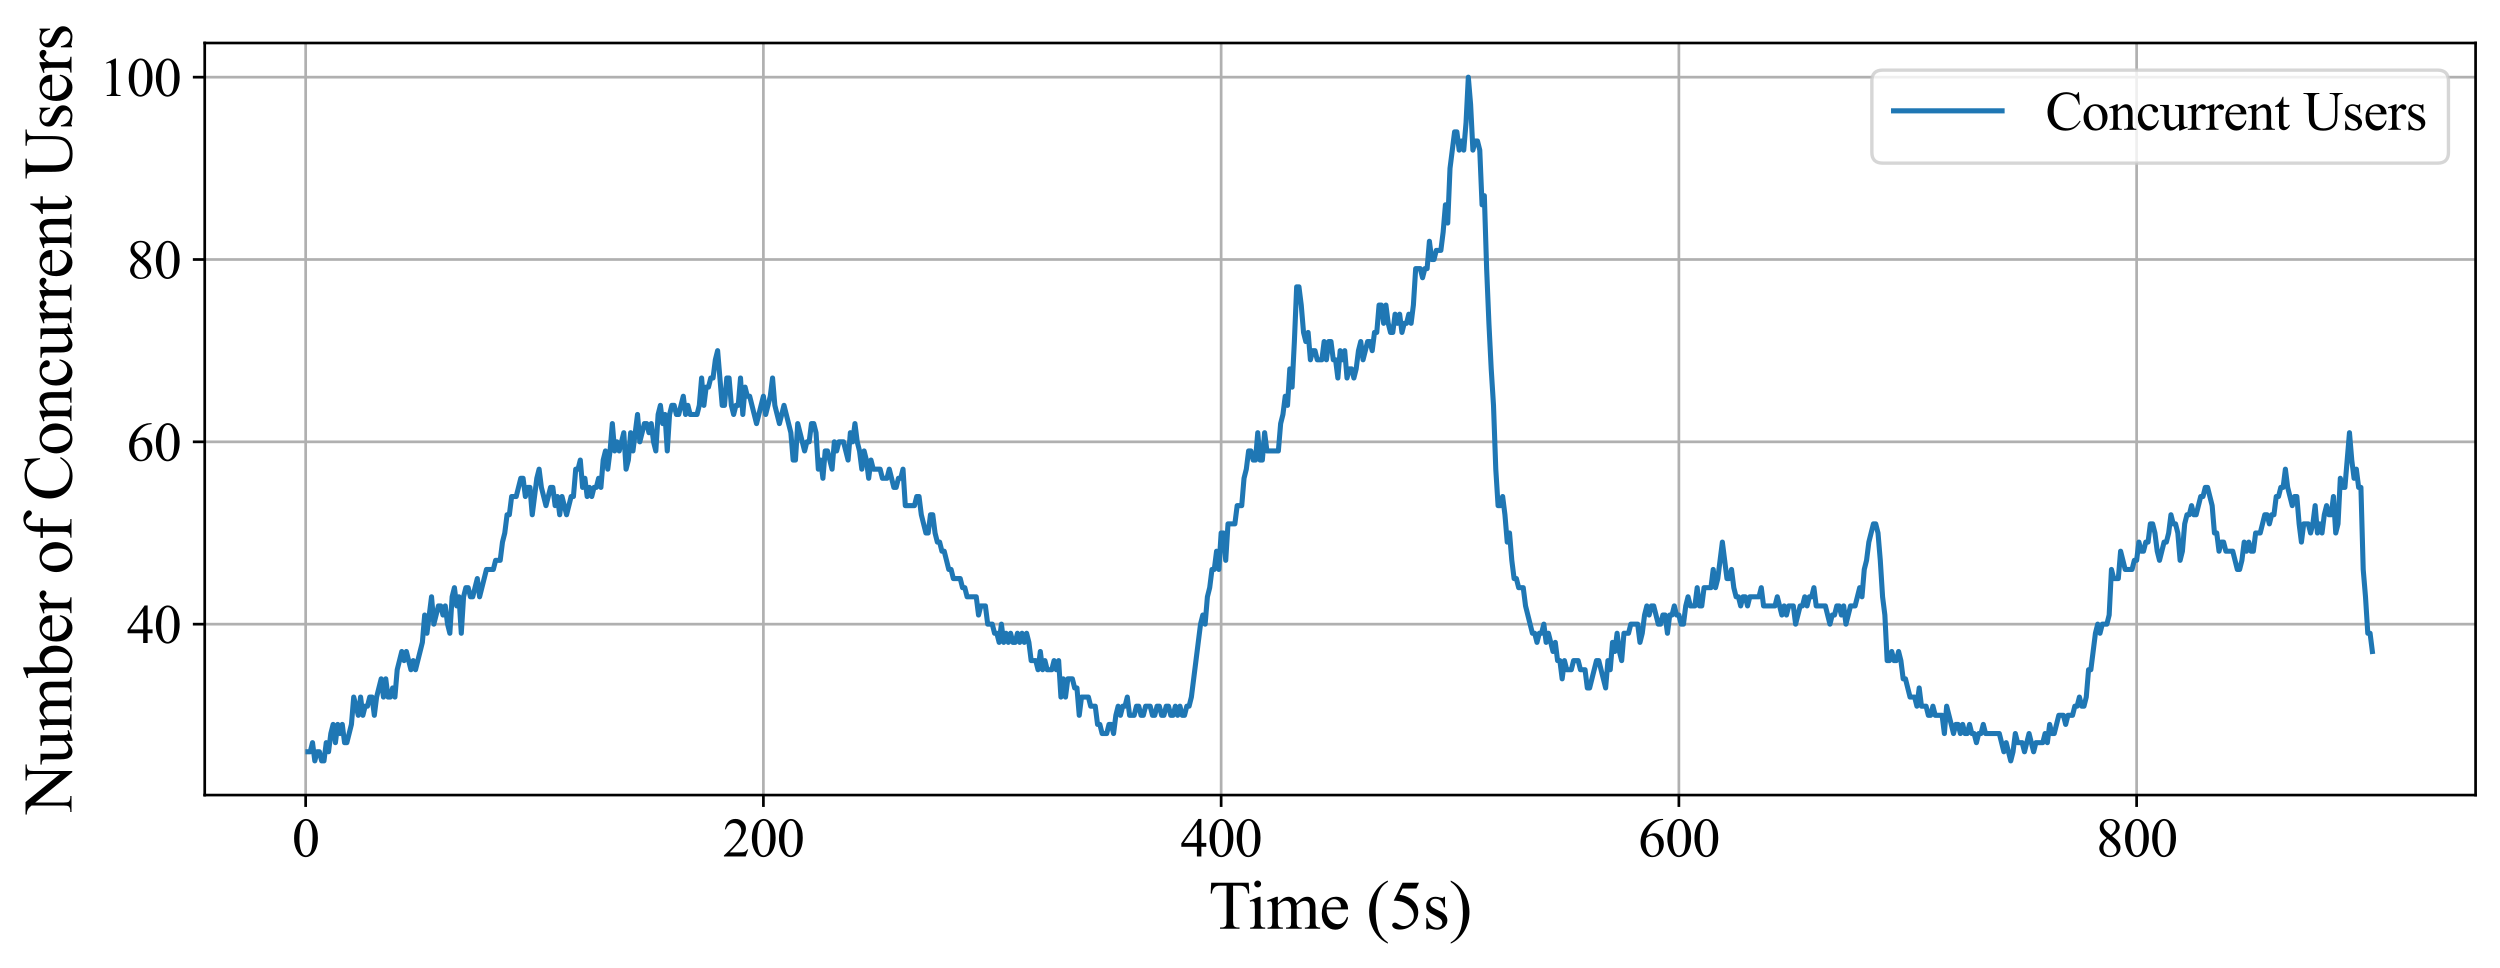 <?xml version="1.0" encoding="utf-8" standalone="no"?>
<!DOCTYPE svg PUBLIC "-//W3C//DTD SVG 1.1//EN"
  "http://www.w3.org/Graphics/SVG/1.1/DTD/svg11.dtd">
<svg xmlns:xlink="http://www.w3.org/1999/xlink" width="737.166pt" height="285.337pt" viewBox="0 0 737.166 285.337" xmlns="http://www.w3.org/2000/svg" version="1.1">
 <defs>
  <style type="text/css">*{stroke-linejoin: round; stroke-linecap: butt}</style>
 </defs>
 <g id="figure_1">
  <g id="patch_1">
   <path d="M 0 285.337 
L 737.166 285.337 
L 737.166 0 
L 0 0 
z
" style="fill: #ffffff"/>
  </g>
  <g id="axes_1">
   <g id="patch_2">
    <path d="M 60.366 234.439 
L 729.966 234.439 
L 729.966 12.679 
L 60.366 12.679 
z
" style="fill: #ffffff"/>
   </g>
   <g id="matplotlib.axis_1">
    <g id="xtick_1">
     <g id="line2d_1">
      <path d="M 90.127 234.439 
L 90.127 12.679 
" clip-path="url(#p08a57dc9f0)" style="fill: none; stroke: #b0b0b0; stroke-width: 0.8; stroke-linecap: square"/>
     </g>
     <g id="line2d_2">
      <defs>
       <path id="m83b0c12e86" d="M 0 0 
L 0 3.5 
" style="stroke: #000000; stroke-width: 0.8"/>
      </defs>
      <g>
       <use xlink:href="#m83b0c12e86" x="90.127" y="234.439" style="stroke: #000000; stroke-width: 0.8"/>
      </g>
     </g>
     <g id="text_1">
      <!-- 0 -->
      <g transform="translate(86.127 252.549)scale(0.16 -0.16)">
       <defs>
        <path id="TimesNewRomanPSMT-30" d="M 231 2094 
Q 231 2819 450 3342 
Q 669 3866 1031 4122 
Q 1313 4325 1613 4325 
Q 2100 4325 2488 3828 
Q 2972 3213 2972 2159 
Q 2972 1422 2759 906 
Q 2547 391 2217 158 
Q 1888 -75 1581 -75 
Q 975 -75 572 641 
Q 231 1244 231 2094 
z
M 844 2016 
Q 844 1141 1059 588 
Q 1238 122 1591 122 
Q 1759 122 1940 273 
Q 2122 425 2216 781 
Q 2359 1319 2359 2297 
Q 2359 3022 2209 3506 
Q 2097 3866 1919 4016 
Q 1791 4119 1609 4119 
Q 1397 4119 1231 3928 
Q 1006 3669 925 3112 
Q 844 2556 844 2016 
z
" transform="scale(0.016)"/>
       </defs>
       <use xlink:href="#TimesNewRomanPSMT-30"/>
      </g>
     </g>
    </g>
    <g id="xtick_2">
     <g id="line2d_3">
      <path d="M 225.1 234.439 
L 225.1 12.679 
" clip-path="url(#p08a57dc9f0)" style="fill: none; stroke: #b0b0b0; stroke-width: 0.8; stroke-linecap: square"/>
     </g>
     <g id="line2d_4">
      <g>
       <use xlink:href="#m83b0c12e86" x="225.1" y="234.439" style="stroke: #000000; stroke-width: 0.8"/>
      </g>
     </g>
     <g id="text_2">
      <!-- 200 -->
      <g transform="translate(213.1 252.549)scale(0.16 -0.16)">
       <defs>
        <path id="TimesNewRomanPSMT-32" d="M 2934 816 
L 2638 0 
L 138 0 
L 138 116 
Q 1241 1122 1691 1759 
Q 2141 2397 2141 2925 
Q 2141 3328 1894 3587 
Q 1647 3847 1303 3847 
Q 991 3847 742 3664 
Q 494 3481 375 3128 
L 259 3128 
Q 338 3706 661 4015 
Q 984 4325 1469 4325 
Q 1984 4325 2329 3994 
Q 2675 3663 2675 3213 
Q 2675 2891 2525 2569 
Q 2294 2063 1775 1497 
Q 997 647 803 472 
L 1909 472 
Q 2247 472 2383 497 
Q 2519 522 2628 598 
Q 2738 675 2819 816 
L 2934 816 
z
" transform="scale(0.016)"/>
       </defs>
       <use xlink:href="#TimesNewRomanPSMT-32"/>
       <use xlink:href="#TimesNewRomanPSMT-30" x="50"/>
       <use xlink:href="#TimesNewRomanPSMT-30" x="100"/>
      </g>
     </g>
    </g>
    <g id="xtick_3">
     <g id="line2d_5">
      <path d="M 360.073 234.439 
L 360.073 12.679 
" clip-path="url(#p08a57dc9f0)" style="fill: none; stroke: #b0b0b0; stroke-width: 0.8; stroke-linecap: square"/>
     </g>
     <g id="line2d_6">
      <g>
       <use xlink:href="#m83b0c12e86" x="360.073" y="234.439" style="stroke: #000000; stroke-width: 0.8"/>
      </g>
     </g>
     <g id="text_3">
      <!-- 400 -->
      <g transform="translate(348.073 252.549)scale(0.16 -0.16)">
       <defs>
        <path id="TimesNewRomanPSMT-34" d="M 2978 1563 
L 2978 1119 
L 2409 1119 
L 2409 0 
L 1894 0 
L 1894 1119 
L 100 1119 
L 100 1519 
L 2066 4325 
L 2409 4325 
L 2409 1563 
L 2978 1563 
z
M 1894 1563 
L 1894 3666 
L 406 1563 
L 1894 1563 
z
" transform="scale(0.016)"/>
       </defs>
       <use xlink:href="#TimesNewRomanPSMT-34"/>
       <use xlink:href="#TimesNewRomanPSMT-30" x="50"/>
       <use xlink:href="#TimesNewRomanPSMT-30" x="100"/>
      </g>
     </g>
    </g>
    <g id="xtick_4">
     <g id="line2d_7">
      <path d="M 495.045 234.439 
L 495.045 12.679 
" clip-path="url(#p08a57dc9f0)" style="fill: none; stroke: #b0b0b0; stroke-width: 0.8; stroke-linecap: square"/>
     </g>
     <g id="line2d_8">
      <g>
       <use xlink:href="#m83b0c12e86" x="495.045" y="234.439" style="stroke: #000000; stroke-width: 0.8"/>
      </g>
     </g>
     <g id="text_4">
      <!-- 600 -->
      <g transform="translate(483.045 252.549)scale(0.16 -0.16)">
       <defs>
        <path id="TimesNewRomanPSMT-36" d="M 2869 4325 
L 2869 4209 
Q 2456 4169 2195 4045 
Q 1934 3922 1679 3669 
Q 1425 3416 1258 3105 
Q 1091 2794 978 2366 
Q 1428 2675 1881 2675 
Q 2316 2675 2634 2325 
Q 2953 1975 2953 1425 
Q 2953 894 2631 456 
Q 2244 -75 1606 -75 
Q 1172 -75 869 213 
Q 275 772 275 1663 
Q 275 2231 503 2743 
Q 731 3256 1154 3653 
Q 1578 4050 1965 4187 
Q 2353 4325 2688 4325 
L 2869 4325 
z
M 925 2138 
Q 869 1716 869 1456 
Q 869 1156 980 804 
Q 1091 453 1309 247 
Q 1469 100 1697 100 
Q 1969 100 2183 356 
Q 2397 613 2397 1088 
Q 2397 1622 2184 2012 
Q 1972 2403 1581 2403 
Q 1463 2403 1327 2353 
Q 1191 2303 925 2138 
z
" transform="scale(0.016)"/>
       </defs>
       <use xlink:href="#TimesNewRomanPSMT-36"/>
       <use xlink:href="#TimesNewRomanPSMT-30" x="50"/>
       <use xlink:href="#TimesNewRomanPSMT-30" x="100"/>
      </g>
     </g>
    </g>
    <g id="xtick_5">
     <g id="line2d_9">
      <path d="M 630.018 234.439 
L 630.018 12.679 
" clip-path="url(#p08a57dc9f0)" style="fill: none; stroke: #b0b0b0; stroke-width: 0.8; stroke-linecap: square"/>
     </g>
     <g id="line2d_10">
      <g>
       <use xlink:href="#m83b0c12e86" x="630.018" y="234.439" style="stroke: #000000; stroke-width: 0.8"/>
      </g>
     </g>
     <g id="text_5">
      <!-- 800 -->
      <g transform="translate(618.018 252.549)scale(0.16 -0.16)">
       <defs>
        <path id="TimesNewRomanPSMT-38" d="M 1228 2134 
Q 725 2547 579 2797 
Q 434 3047 434 3316 
Q 434 3728 753 4026 
Q 1072 4325 1600 4325 
Q 2113 4325 2425 4047 
Q 2738 3769 2738 3413 
Q 2738 3175 2569 2928 
Q 2400 2681 1866 2347 
Q 2416 1922 2594 1678 
Q 2831 1359 2831 1006 
Q 2831 559 2490 242 
Q 2150 -75 1597 -75 
Q 994 -75 656 303 
Q 388 606 388 966 
Q 388 1247 577 1523 
Q 766 1800 1228 2134 
z
M 1719 2469 
Q 2094 2806 2194 3001 
Q 2294 3197 2294 3444 
Q 2294 3772 2109 3958 
Q 1925 4144 1606 4144 
Q 1288 4144 1088 3959 
Q 888 3775 888 3528 
Q 888 3366 970 3203 
Q 1053 3041 1206 2894 
L 1719 2469 
z
M 1375 2016 
Q 1116 1797 991 1539 
Q 866 1281 866 981 
Q 866 578 1086 336 
Q 1306 94 1647 94 
Q 1984 94 2187 284 
Q 2391 475 2391 747 
Q 2391 972 2272 1150 
Q 2050 1481 1375 2016 
z
" transform="scale(0.016)"/>
       </defs>
       <use xlink:href="#TimesNewRomanPSMT-38"/>
       <use xlink:href="#TimesNewRomanPSMT-30" x="50"/>
       <use xlink:href="#TimesNewRomanPSMT-30" x="100"/>
      </g>
     </g>
    </g>
    <g id="text_6">
     <!-- Time (5s) -->
     <g transform="translate(356.361 273.859)scale(0.2 -0.2)">
      <defs>
       <path id="TimesNewRomanPSMT-54" d="M 3703 4238 
L 3750 3244 
L 3631 3244 
Q 3597 3506 3538 3619 
Q 3441 3800 3280 3886 
Q 3119 3972 2856 3972 
L 2259 3972 
L 2259 734 
Q 2259 344 2344 247 
Q 2463 116 2709 116 
L 2856 116 
L 2856 0 
L 1059 0 
L 1059 116 
L 1209 116 
Q 1478 116 1591 278 
Q 1659 378 1659 734 
L 1659 3972 
L 1150 3972 
Q 853 3972 728 3928 
Q 566 3869 450 3700 
Q 334 3531 313 3244 
L 194 3244 
L 244 4238 
L 3703 4238 
z
" transform="scale(0.016)"/>
       <path id="TimesNewRomanPSMT-69" d="M 928 4444 
Q 1059 4444 1151 4351 
Q 1244 4259 1244 4128 
Q 1244 3997 1151 3903 
Q 1059 3809 928 3809 
Q 797 3809 703 3903 
Q 609 3997 609 4128 
Q 609 4259 701 4351 
Q 794 4444 928 4444 
z
M 1188 2947 
L 1188 647 
Q 1188 378 1227 289 
Q 1266 200 1342 156 
Q 1419 113 1622 113 
L 1622 0 
L 231 0 
L 231 113 
Q 441 113 512 153 
Q 584 194 626 287 
Q 669 381 669 647 
L 669 1750 
Q 669 2216 641 2353 
Q 619 2453 572 2492 
Q 525 2531 444 2531 
Q 356 2531 231 2484 
L 188 2597 
L 1050 2947 
L 1188 2947 
z
" transform="scale(0.016)"/>
       <path id="TimesNewRomanPSMT-6d" d="M 1050 2338 
Q 1363 2650 1419 2697 
Q 1559 2816 1721 2881 
Q 1884 2947 2044 2947 
Q 2313 2947 2506 2790 
Q 2700 2634 2766 2338 
Q 3088 2713 3309 2830 
Q 3531 2947 3766 2947 
Q 3994 2947 4170 2830 
Q 4347 2713 4450 2447 
Q 4519 2266 4519 1878 
L 4519 647 
Q 4519 378 4559 278 
Q 4591 209 4675 161 
Q 4759 113 4950 113 
L 4950 0 
L 3538 0 
L 3538 113 
L 3597 113 
Q 3781 113 3884 184 
Q 3956 234 3988 344 
Q 4000 397 4000 647 
L 4000 1878 
Q 4000 2228 3916 2372 
Q 3794 2572 3525 2572 
Q 3359 2572 3192 2489 
Q 3025 2406 2788 2181 
L 2781 2147 
L 2788 2013 
L 2788 647 
Q 2788 353 2820 281 
Q 2853 209 2943 161 
Q 3034 113 3253 113 
L 3253 0 
L 1806 0 
L 1806 113 
Q 2044 113 2133 169 
Q 2222 225 2256 338 
Q 2272 391 2272 647 
L 2272 1878 
Q 2272 2228 2169 2381 
Q 2031 2581 1784 2581 
Q 1616 2581 1450 2491 
Q 1191 2353 1050 2181 
L 1050 647 
Q 1050 366 1089 281 
Q 1128 197 1204 155 
Q 1281 113 1516 113 
L 1516 0 
L 100 0 
L 100 113 
Q 297 113 375 155 
Q 453 197 493 289 
Q 534 381 534 647 
L 534 1741 
Q 534 2213 506 2350 
Q 484 2453 437 2492 
Q 391 2531 309 2531 
Q 222 2531 100 2484 
L 53 2597 
L 916 2947 
L 1050 2947 
L 1050 2338 
z
" transform="scale(0.016)"/>
       <path id="TimesNewRomanPSMT-65" d="M 681 1784 
Q 678 1147 991 784 
Q 1303 422 1725 422 
Q 2006 422 2214 576 
Q 2422 731 2563 1106 
L 2659 1044 
Q 2594 616 2278 264 
Q 1963 -88 1488 -88 
Q 972 -88 605 314 
Q 238 716 238 1394 
Q 238 2128 614 2539 
Q 991 2950 1559 2950 
Q 2041 2950 2350 2633 
Q 2659 2316 2659 1784 
L 681 1784 
z
M 681 1966 
L 2006 1966 
Q 1991 2241 1941 2353 
Q 1863 2528 1708 2628 
Q 1553 2728 1384 2728 
Q 1125 2728 920 2526 
Q 716 2325 681 1966 
z
" transform="scale(0.016)"/>
       <path id="TimesNewRomanPSMT-20" transform="scale(0.016)"/>
       <path id="TimesNewRomanPSMT-28" d="M 1988 -1253 
L 1988 -1369 
Q 1516 -1131 1200 -813 
Q 750 -359 506 256 
Q 263 872 263 1534 
Q 263 2503 741 3301 
Q 1219 4100 1988 4444 
L 1988 4313 
Q 1603 4100 1356 3731 
Q 1109 3363 987 2797 
Q 866 2231 866 1616 
Q 866 947 969 400 
Q 1050 -31 1165 -292 
Q 1281 -553 1476 -793 
Q 1672 -1034 1988 -1253 
z
" transform="scale(0.016)"/>
       <path id="TimesNewRomanPSMT-35" d="M 2778 4238 
L 2534 3706 
L 1259 3706 
L 981 3138 
Q 1809 3016 2294 2522 
Q 2709 2097 2709 1522 
Q 2709 1188 2573 903 
Q 2438 619 2231 419 
Q 2025 219 1772 97 
Q 1413 -75 1034 -75 
Q 653 -75 479 54 
Q 306 184 306 341 
Q 306 428 378 495 
Q 450 563 559 563 
Q 641 563 702 538 
Q 763 513 909 409 
Q 1144 247 1384 247 
Q 1750 247 2026 523 
Q 2303 800 2303 1197 
Q 2303 1581 2056 1914 
Q 1809 2247 1375 2428 
Q 1034 2569 447 2591 
L 1259 4238 
L 2778 4238 
z
" transform="scale(0.016)"/>
       <path id="TimesNewRomanPSMT-73" d="M 2050 2947 
L 2050 1972 
L 1947 1972 
Q 1828 2431 1642 2597 
Q 1456 2763 1169 2763 
Q 950 2763 815 2647 
Q 681 2531 681 2391 
Q 681 2216 781 2091 
Q 878 1963 1175 1819 
L 1631 1597 
Q 2266 1288 2266 781 
Q 2266 391 1970 151 
Q 1675 -88 1309 -88 
Q 1047 -88 709 6 
Q 606 38 541 38 
Q 469 38 428 -44 
L 325 -44 
L 325 978 
L 428 978 
Q 516 541 762 319 
Q 1009 97 1316 97 
Q 1531 97 1667 223 
Q 1803 350 1803 528 
Q 1803 744 1651 891 
Q 1500 1038 1047 1263 
Q 594 1488 453 1669 
Q 313 1847 313 2119 
Q 313 2472 555 2709 
Q 797 2947 1181 2947 
Q 1350 2947 1591 2875 
Q 1750 2828 1803 2828 
Q 1853 2828 1881 2850 
Q 1909 2872 1947 2947 
L 2050 2947 
z
" transform="scale(0.016)"/>
       <path id="TimesNewRomanPSMT-29" d="M 144 4313 
L 144 4444 
Q 619 4209 934 3891 
Q 1381 3434 1625 2820 
Q 1869 2206 1869 1541 
Q 1869 572 1392 -226 
Q 916 -1025 144 -1369 
L 144 -1253 
Q 528 -1038 776 -670 
Q 1025 -303 1145 264 
Q 1266 831 1266 1447 
Q 1266 2113 1163 2663 
Q 1084 3094 967 3353 
Q 850 3613 656 3853 
Q 463 4094 144 4313 
z
" transform="scale(0.016)"/>
      </defs>
      <use xlink:href="#TimesNewRomanPSMT-54"/>
      <use xlink:href="#TimesNewRomanPSMT-69" x="57.584"/>
      <use xlink:href="#TimesNewRomanPSMT-6d" x="85.367"/>
      <use xlink:href="#TimesNewRomanPSMT-65" x="163.15"/>
      <use xlink:href="#TimesNewRomanPSMT-20" x="207.535"/>
      <use xlink:href="#TimesNewRomanPSMT-28" x="232.535"/>
      <use xlink:href="#TimesNewRomanPSMT-35" x="265.836"/>
      <use xlink:href="#TimesNewRomanPSMT-73" x="315.836"/>
      <use xlink:href="#TimesNewRomanPSMT-29" x="354.752"/>
     </g>
    </g>
   </g>
   <g id="matplotlib.axis_2">
    <g id="ytick_1">
     <g id="line2d_11">
      <path d="M 60.366 184.039 
L 729.966 184.039 
" clip-path="url(#p08a57dc9f0)" style="fill: none; stroke: #b0b0b0; stroke-width: 0.8; stroke-linecap: square"/>
     </g>
     <g id="line2d_12">
      <defs>
       <path id="mc00afff3e6" d="M 0 0 
L -3.5 0 
" style="stroke: #000000; stroke-width: 0.8"/>
      </defs>
      <g>
       <use xlink:href="#mc00afff3e6" x="60.366" y="184.039" style="stroke: #000000; stroke-width: 0.8"/>
      </g>
     </g>
     <g id="text_7">
      <!-- 40 -->
      <g transform="translate(37.366 189.594)scale(0.16 -0.16)">
       <use xlink:href="#TimesNewRomanPSMT-34"/>
       <use xlink:href="#TimesNewRomanPSMT-30" x="50"/>
      </g>
     </g>
    </g>
    <g id="ytick_2">
     <g id="line2d_13">
      <path d="M 60.366 130.279 
L 729.966 130.279 
" clip-path="url(#p08a57dc9f0)" style="fill: none; stroke: #b0b0b0; stroke-width: 0.8; stroke-linecap: square"/>
     </g>
     <g id="line2d_14">
      <g>
       <use xlink:href="#mc00afff3e6" x="60.366" y="130.279" style="stroke: #000000; stroke-width: 0.8"/>
      </g>
     </g>
     <g id="text_8">
      <!-- 60 -->
      <g transform="translate(37.366 135.834)scale(0.16 -0.16)">
       <use xlink:href="#TimesNewRomanPSMT-36"/>
       <use xlink:href="#TimesNewRomanPSMT-30" x="50"/>
      </g>
     </g>
    </g>
    <g id="ytick_3">
     <g id="line2d_15">
      <path d="M 60.366 76.519 
L 729.966 76.519 
" clip-path="url(#p08a57dc9f0)" style="fill: none; stroke: #b0b0b0; stroke-width: 0.8; stroke-linecap: square"/>
     </g>
     <g id="line2d_16">
      <g>
       <use xlink:href="#mc00afff3e6" x="60.366" y="76.519" style="stroke: #000000; stroke-width: 0.8"/>
      </g>
     </g>
     <g id="text_9">
      <!-- 80 -->
      <g transform="translate(37.366 82.074)scale(0.16 -0.16)">
       <use xlink:href="#TimesNewRomanPSMT-38"/>
       <use xlink:href="#TimesNewRomanPSMT-30" x="50"/>
      </g>
     </g>
    </g>
    <g id="ytick_4">
     <g id="line2d_17">
      <path d="M 60.366 22.759 
L 729.966 22.759 
" clip-path="url(#p08a57dc9f0)" style="fill: none; stroke: #b0b0b0; stroke-width: 0.8; stroke-linecap: square"/>
     </g>
     <g id="line2d_18">
      <g>
       <use xlink:href="#mc00afff3e6" x="60.366" y="22.759" style="stroke: #000000; stroke-width: 0.8"/>
      </g>
     </g>
     <g id="text_10">
      <!-- 100 -->
      <g transform="translate(29.366 28.314)scale(0.16 -0.16)">
       <defs>
        <path id="TimesNewRomanPSMT-31" d="M 750 3822 
L 1781 4325 
L 1884 4325 
L 1884 747 
Q 1884 391 1914 303 
Q 1944 216 2037 169 
Q 2131 122 2419 116 
L 2419 0 
L 825 0 
L 825 116 
Q 1125 122 1212 167 
Q 1300 213 1334 289 
Q 1369 366 1369 747 
L 1369 3034 
Q 1369 3497 1338 3628 
Q 1316 3728 1258 3775 
Q 1200 3822 1119 3822 
Q 1003 3822 797 3725 
L 750 3822 
z
" transform="scale(0.016)"/>
       </defs>
       <use xlink:href="#TimesNewRomanPSMT-31"/>
       <use xlink:href="#TimesNewRomanPSMT-30" x="50"/>
       <use xlink:href="#TimesNewRomanPSMT-30" x="100"/>
      </g>
     </g>
    </g>
    <g id="text_11">
     <!-- Number of Concurrent Users -->
     <g transform="translate(21.087 239.919)rotate(-90)scale(0.2 -0.2)">
      <defs>
       <path id="TimesNewRomanPSMT-4e" d="M -84 4238 
L 1066 4238 
L 3656 1059 
L 3656 3503 
Q 3656 3894 3569 3991 
Q 3453 4122 3203 4122 
L 3056 4122 
L 3056 4238 
L 4531 4238 
L 4531 4122 
L 4381 4122 
Q 4113 4122 4000 3959 
Q 3931 3859 3931 3503 
L 3931 -69 
L 3819 -69 
L 1025 3344 
L 1025 734 
Q 1025 344 1109 247 
Q 1228 116 1475 116 
L 1625 116 
L 1625 0 
L 150 0 
L 150 116 
L 297 116 
Q 569 116 681 278 
Q 750 378 750 734 
L 750 3681 
Q 566 3897 470 3965 
Q 375 4034 191 4094 
Q 100 4122 -84 4122 
L -84 4238 
z
" transform="scale(0.016)"/>
       <path id="TimesNewRomanPSMT-75" d="M 2709 2863 
L 2709 1128 
Q 2709 631 2732 520 
Q 2756 409 2807 365 
Q 2859 322 2928 322 
Q 3025 322 3147 375 
L 3191 266 
L 2334 -88 
L 2194 -88 
L 2194 519 
Q 1825 119 1631 15 
Q 1438 -88 1222 -88 
Q 981 -88 804 51 
Q 628 191 559 409 
Q 491 628 491 1028 
L 491 2306 
Q 491 2509 447 2587 
Q 403 2666 317 2708 
Q 231 2750 6 2747 
L 6 2863 
L 1009 2863 
L 1009 947 
Q 1009 547 1148 422 
Q 1288 297 1484 297 
Q 1619 297 1789 381 
Q 1959 466 2194 703 
L 2194 2325 
Q 2194 2569 2105 2655 
Q 2016 2741 1734 2747 
L 1734 2863 
L 2709 2863 
z
" transform="scale(0.016)"/>
       <path id="TimesNewRomanPSMT-62" d="M 984 2369 
Q 1400 2947 1881 2947 
Q 2322 2947 2650 2570 
Q 2978 2194 2978 1541 
Q 2978 778 2472 313 
Q 2038 -88 1503 -88 
Q 1253 -88 995 3 
Q 738 94 469 275 
L 469 3241 
Q 469 3728 445 3840 
Q 422 3953 372 3993 
Q 322 4034 247 4034 
Q 159 4034 28 3984 
L -16 4094 
L 844 4444 
L 984 4444 
L 984 2369 
z
M 984 2169 
L 984 456 
Q 1144 300 1314 220 
Q 1484 141 1663 141 
Q 1947 141 2192 453 
Q 2438 766 2438 1363 
Q 2438 1913 2192 2208 
Q 1947 2503 1634 2503 
Q 1469 2503 1303 2419 
Q 1178 2356 984 2169 
z
" transform="scale(0.016)"/>
       <path id="TimesNewRomanPSMT-72" d="M 1038 2947 
L 1038 2303 
Q 1397 2947 1775 2947 
Q 1947 2947 2059 2842 
Q 2172 2738 2172 2600 
Q 2172 2478 2090 2393 
Q 2009 2309 1897 2309 
Q 1788 2309 1652 2417 
Q 1516 2525 1450 2525 
Q 1394 2525 1328 2463 
Q 1188 2334 1038 2041 
L 1038 669 
Q 1038 431 1097 309 
Q 1138 225 1241 169 
Q 1344 113 1538 113 
L 1538 0 
L 72 0 
L 72 113 
Q 291 113 397 181 
Q 475 231 506 341 
Q 522 394 522 644 
L 522 1753 
Q 522 2253 501 2348 
Q 481 2444 426 2487 
Q 372 2531 291 2531 
Q 194 2531 72 2484 
L 41 2597 
L 906 2947 
L 1038 2947 
z
" transform="scale(0.016)"/>
       <path id="TimesNewRomanPSMT-6f" d="M 1600 2947 
Q 2250 2947 2644 2453 
Q 2978 2031 2978 1484 
Q 2978 1100 2793 706 
Q 2609 313 2286 112 
Q 1963 -88 1566 -88 
Q 919 -88 538 428 
Q 216 863 216 1403 
Q 216 1797 411 2186 
Q 606 2575 925 2761 
Q 1244 2947 1600 2947 
z
M 1503 2744 
Q 1338 2744 1170 2645 
Q 1003 2547 900 2300 
Q 797 2053 797 1666 
Q 797 1041 1045 587 
Q 1294 134 1700 134 
Q 2003 134 2200 384 
Q 2397 634 2397 1244 
Q 2397 2006 2069 2444 
Q 1847 2744 1503 2744 
z
" transform="scale(0.016)"/>
       <path id="TimesNewRomanPSMT-66" d="M 1319 2638 
L 1319 756 
Q 1319 356 1406 250 
Q 1522 113 1716 113 
L 1975 113 
L 1975 0 
L 266 0 
L 266 113 
L 394 113 
Q 519 113 622 175 
Q 725 238 764 344 
Q 803 450 803 756 
L 803 2638 
L 247 2638 
L 247 2863 
L 803 2863 
L 803 3050 
Q 803 3478 940 3775 
Q 1078 4072 1361 4255 
Q 1644 4438 1997 4438 
Q 2325 4438 2600 4225 
Q 2781 4084 2781 3909 
Q 2781 3816 2700 3733 
Q 2619 3650 2525 3650 
Q 2453 3650 2373 3701 
Q 2294 3753 2178 3923 
Q 2063 4094 1966 4153 
Q 1869 4213 1750 4213 
Q 1606 4213 1506 4136 
Q 1406 4059 1362 3898 
Q 1319 3738 1319 3069 
L 1319 2863 
L 2056 2863 
L 2056 2638 
L 1319 2638 
z
" transform="scale(0.016)"/>
       <path id="TimesNewRomanPSMT-43" d="M 3853 4334 
L 3950 2894 
L 3853 2894 
Q 3659 3541 3300 3825 
Q 2941 4109 2438 4109 
Q 2016 4109 1675 3895 
Q 1334 3681 1139 3212 
Q 944 2744 944 2047 
Q 944 1472 1128 1050 
Q 1313 628 1683 403 
Q 2053 178 2528 178 
Q 2941 178 3256 354 
Q 3572 531 3950 1056 
L 4047 994 
Q 3728 428 3303 165 
Q 2878 -97 2294 -97 
Q 1241 -97 663 684 
Q 231 1266 231 2053 
Q 231 2688 515 3219 
Q 800 3750 1298 4042 
Q 1797 4334 2388 4334 
Q 2847 4334 3294 4109 
Q 3425 4041 3481 4041 
Q 3566 4041 3628 4100 
Q 3709 4184 3744 4334 
L 3853 4334 
z
" transform="scale(0.016)"/>
       <path id="TimesNewRomanPSMT-6e" d="M 1034 2341 
Q 1538 2947 1994 2947 
Q 2228 2947 2397 2830 
Q 2566 2713 2666 2444 
Q 2734 2256 2734 1869 
L 2734 647 
Q 2734 375 2778 278 
Q 2813 200 2889 156 
Q 2966 113 3172 113 
L 3172 0 
L 1756 0 
L 1756 113 
L 1816 113 
Q 2016 113 2095 173 
Q 2175 234 2206 353 
Q 2219 400 2219 647 
L 2219 1819 
Q 2219 2209 2117 2386 
Q 2016 2563 1775 2563 
Q 1403 2563 1034 2156 
L 1034 647 
Q 1034 356 1069 288 
Q 1113 197 1189 155 
Q 1266 113 1500 113 
L 1500 0 
L 84 0 
L 84 113 
L 147 113 
Q 366 113 442 223 
Q 519 334 519 647 
L 519 1709 
Q 519 2225 495 2337 
Q 472 2450 423 2490 
Q 375 2531 294 2531 
Q 206 2531 84 2484 
L 38 2597 
L 900 2947 
L 1034 2947 
L 1034 2341 
z
" transform="scale(0.016)"/>
       <path id="TimesNewRomanPSMT-63" d="M 2631 1088 
Q 2516 522 2178 217 
Q 1841 -88 1431 -88 
Q 944 -88 581 321 
Q 219 731 219 1428 
Q 219 2103 620 2525 
Q 1022 2947 1584 2947 
Q 2006 2947 2278 2723 
Q 2550 2500 2550 2259 
Q 2550 2141 2473 2067 
Q 2397 1994 2259 1994 
Q 2075 1994 1981 2113 
Q 1928 2178 1911 2362 
Q 1894 2547 1784 2644 
Q 1675 2738 1481 2738 
Q 1169 2738 978 2506 
Q 725 2200 725 1697 
Q 725 1184 976 792 
Q 1228 400 1656 400 
Q 1963 400 2206 609 
Q 2378 753 2541 1131 
L 2631 1088 
z
" transform="scale(0.016)"/>
       <path id="TimesNewRomanPSMT-74" d="M 1031 3803 
L 1031 2863 
L 1700 2863 
L 1700 2644 
L 1031 2644 
L 1031 788 
Q 1031 509 1111 412 
Q 1191 316 1316 316 
Q 1419 316 1516 380 
Q 1613 444 1666 569 
L 1788 569 
Q 1678 263 1478 108 
Q 1278 -47 1066 -47 
Q 922 -47 784 33 
Q 647 113 581 261 
Q 516 409 516 719 
L 516 2644 
L 63 2644 
L 63 2747 
Q 234 2816 414 2980 
Q 594 3144 734 3369 
Q 806 3488 934 3803 
L 1031 3803 
z
" transform="scale(0.016)"/>
       <path id="TimesNewRomanPSMT-55" d="M 3053 4122 
L 3053 4238 
L 4553 4238 
L 4553 4122 
L 4394 4122 
Q 4144 4122 4009 3913 
Q 3944 3816 3944 3463 
L 3944 1744 
Q 3944 1106 3817 754 
Q 3691 403 3320 151 
Q 2950 -100 2313 -100 
Q 1619 -100 1259 140 
Q 900 381 750 788 
Q 650 1066 650 1831 
L 650 3488 
Q 650 3878 542 4000 
Q 434 4122 194 4122 
L 34 4122 
L 34 4238 
L 1866 4238 
L 1866 4122 
L 1703 4122 
Q 1441 4122 1328 3956 
Q 1250 3844 1250 3488 
L 1250 1641 
Q 1250 1394 1295 1075 
Q 1341 756 1459 578 
Q 1578 400 1801 284 
Q 2025 169 2350 169 
Q 2766 169 3094 350 
Q 3422 531 3542 814 
Q 3663 1097 3663 1772 
L 3663 3488 
Q 3663 3884 3575 3984 
Q 3453 4122 3213 4122 
L 3053 4122 
z
" transform="scale(0.016)"/>
      </defs>
      <use xlink:href="#TimesNewRomanPSMT-4e"/>
      <use xlink:href="#TimesNewRomanPSMT-75" x="72.217"/>
      <use xlink:href="#TimesNewRomanPSMT-6d" x="122.217"/>
      <use xlink:href="#TimesNewRomanPSMT-62" x="200"/>
      <use xlink:href="#TimesNewRomanPSMT-65" x="250"/>
      <use xlink:href="#TimesNewRomanPSMT-72" x="294.385"/>
      <use xlink:href="#TimesNewRomanPSMT-20" x="327.686"/>
      <use xlink:href="#TimesNewRomanPSMT-6f" x="352.686"/>
      <use xlink:href="#TimesNewRomanPSMT-66" x="402.686"/>
      <use xlink:href="#TimesNewRomanPSMT-20" x="435.986"/>
      <use xlink:href="#TimesNewRomanPSMT-43" x="460.986"/>
      <use xlink:href="#TimesNewRomanPSMT-6f" x="527.686"/>
      <use xlink:href="#TimesNewRomanPSMT-6e" x="577.686"/>
      <use xlink:href="#TimesNewRomanPSMT-63" x="627.686"/>
      <use xlink:href="#TimesNewRomanPSMT-75" x="672.07"/>
      <use xlink:href="#TimesNewRomanPSMT-72" x="722.07"/>
      <use xlink:href="#TimesNewRomanPSMT-72" x="755.371"/>
      <use xlink:href="#TimesNewRomanPSMT-65" x="788.672"/>
      <use xlink:href="#TimesNewRomanPSMT-6e" x="833.057"/>
      <use xlink:href="#TimesNewRomanPSMT-74" x="883.057"/>
      <use xlink:href="#TimesNewRomanPSMT-20" x="910.84"/>
      <use xlink:href="#TimesNewRomanPSMT-55" x="935.84"/>
      <use xlink:href="#TimesNewRomanPSMT-73" x="1008.057"/>
      <use xlink:href="#TimesNewRomanPSMT-65" x="1046.973"/>
      <use xlink:href="#TimesNewRomanPSMT-72" x="1091.357"/>
      <use xlink:href="#TimesNewRomanPSMT-73" x="1124.658"/>
     </g>
    </g>
   </g>
   <g id="line2d_19">
    <path d="M 90.802 221.671 
L 91.477 221.671 
L 92.152 218.983 
L 92.827 224.359 
L 93.501 221.671 
L 94.176 221.671 
L 94.851 224.359 
L 95.526 224.359 
L 96.201 218.983 
L 96.876 221.671 
L 97.551 216.295 
L 98.225 213.607 
L 98.9 218.983 
L 99.575 213.607 
L 100.25 216.295 
L 100.925 213.607 
L 101.6 218.983 
L 102.275 218.983 
L 103.624 213.607 
L 104.299 205.543 
L 105.649 210.919 
L 106.324 205.543 
L 106.999 210.919 
L 107.674 208.231 
L 108.348 208.231 
L 109.023 205.543 
L 109.698 205.543 
L 110.373 210.919 
L 111.048 205.543 
L 112.398 200.167 
L 113.072 205.543 
L 113.747 200.167 
L 114.422 205.543 
L 115.097 205.543 
L 115.772 202.855 
L 116.447 205.543 
L 117.122 197.479 
L 118.471 192.103 
L 119.146 194.791 
L 119.821 192.103 
L 121.171 197.479 
L 121.846 194.791 
L 122.521 197.479 
L 124.545 189.415 
L 125.22 181.351 
L 125.895 186.727 
L 127.245 175.975 
L 127.92 184.039 
L 129.269 178.663 
L 129.944 178.663 
L 130.619 181.351 
L 131.294 178.663 
L 131.969 184.039 
L 132.644 186.727 
L 133.318 175.975 
L 133.993 173.287 
L 134.668 178.663 
L 135.343 175.975 
L 136.018 186.727 
L 136.693 175.975 
L 137.368 173.287 
L 138.042 173.287 
L 138.717 175.975 
L 139.392 175.975 
L 140.742 170.599 
L 141.417 175.975 
L 143.441 167.911 
L 145.466 167.911 
L 146.141 165.223 
L 147.491 165.223 
L 148.165 159.847 
L 148.84 157.159 
L 149.515 151.783 
L 150.19 151.783 
L 150.865 146.407 
L 152.215 146.407 
L 153.564 141.031 
L 154.239 141.031 
L 154.914 146.407 
L 155.589 143.719 
L 156.264 143.719 
L 156.939 151.783 
L 158.288 141.031 
L 158.963 138.343 
L 159.638 143.719 
L 160.988 149.095 
L 162.338 143.719 
L 163.012 143.719 
L 163.687 149.095 
L 164.362 146.407 
L 165.037 151.783 
L 165.712 146.407 
L 167.062 151.783 
L 168.411 146.407 
L 169.086 146.407 
L 169.761 138.343 
L 170.436 138.343 
L 171.111 135.655 
L 171.786 143.719 
L 172.461 141.031 
L 173.135 146.407 
L 173.81 143.719 
L 174.485 146.407 
L 175.16 143.719 
L 175.835 143.719 
L 176.51 141.031 
L 177.185 143.719 
L 177.859 135.655 
L 178.534 132.967 
L 179.209 138.343 
L 179.884 132.967 
L 180.559 124.903 
L 181.234 132.967 
L 181.909 130.279 
L 182.583 132.967 
L 183.933 127.591 
L 184.608 138.343 
L 185.283 135.655 
L 185.958 127.591 
L 186.633 132.967 
L 187.982 122.215 
L 188.657 130.279 
L 190.007 124.903 
L 190.682 124.903 
L 191.357 127.591 
L 192.032 124.903 
L 192.706 130.279 
L 193.381 132.967 
L 194.056 122.215 
L 194.731 119.527 
L 195.406 124.903 
L 196.081 122.215 
L 196.756 132.967 
L 197.43 122.215 
L 198.105 119.527 
L 198.78 119.527 
L 199.455 122.215 
L 200.13 122.215 
L 201.48 116.839 
L 202.155 122.215 
L 202.829 119.527 
L 203.504 122.215 
L 205.529 122.215 
L 206.204 119.527 
L 206.879 111.463 
L 207.553 119.527 
L 208.228 114.151 
L 208.903 114.151 
L 209.578 111.463 
L 210.253 111.463 
L 210.928 106.087 
L 211.603 103.399 
L 212.952 119.527 
L 213.627 119.527 
L 214.302 111.463 
L 214.977 111.463 
L 215.652 119.527 
L 216.327 122.215 
L 217.002 119.527 
L 217.676 119.527 
L 218.351 111.463 
L 219.026 122.215 
L 219.701 114.151 
L 220.376 116.839 
L 221.051 116.839 
L 223.075 124.903 
L 225.1 116.839 
L 225.775 122.215 
L 227.125 116.839 
L 227.799 111.463 
L 228.474 119.527 
L 229.824 124.903 
L 231.174 119.527 
L 233.198 127.591 
L 233.873 135.655 
L 234.548 135.655 
L 235.223 124.903 
L 237.247 132.967 
L 237.922 130.279 
L 238.597 130.279 
L 239.272 124.903 
L 239.947 124.903 
L 240.622 127.591 
L 241.297 138.343 
L 241.972 135.655 
L 242.646 141.031 
L 243.321 132.967 
L 243.996 132.967 
L 245.346 138.343 
L 246.021 130.279 
L 246.696 132.967 
L 247.37 130.279 
L 248.72 130.279 
L 250.07 135.655 
L 250.745 127.591 
L 251.42 130.279 
L 252.094 124.903 
L 252.769 130.279 
L 253.444 132.967 
L 254.119 138.343 
L 254.794 132.967 
L 255.469 135.655 
L 256.144 141.031 
L 256.819 135.655 
L 257.493 138.343 
L 259.518 138.343 
L 260.193 141.031 
L 261.543 141.031 
L 262.217 138.343 
L 263.567 143.719 
L 264.242 143.719 
L 264.917 141.031 
L 265.592 141.031 
L 266.267 138.343 
L 266.941 149.095 
L 269.641 149.095 
L 270.316 146.407 
L 270.991 146.407 
L 271.666 151.783 
L 273.015 157.159 
L 273.69 157.159 
L 274.365 151.783 
L 275.04 151.783 
L 275.715 157.159 
L 276.39 159.847 
L 277.064 159.847 
L 277.739 162.535 
L 278.414 162.535 
L 279.764 167.911 
L 280.439 167.911 
L 281.114 170.599 
L 283.138 170.599 
L 283.813 173.287 
L 284.488 173.287 
L 285.163 175.975 
L 287.862 175.975 
L 288.537 181.351 
L 289.212 178.663 
L 290.562 178.663 
L 291.237 184.039 
L 292.586 184.039 
L 293.261 186.727 
L 293.936 186.727 
L 294.611 189.415 
L 295.286 184.039 
L 295.961 189.415 
L 296.635 186.727 
L 297.31 189.415 
L 297.985 186.727 
L 298.66 189.415 
L 299.335 189.415 
L 300.01 186.727 
L 300.685 189.415 
L 301.36 186.727 
L 302.034 189.415 
L 302.709 186.727 
L 303.384 189.415 
L 304.059 194.791 
L 305.409 194.791 
L 306.084 197.479 
L 306.758 192.103 
L 307.433 197.479 
L 308.108 194.791 
L 308.783 197.479 
L 310.133 197.479 
L 310.808 194.791 
L 311.482 197.479 
L 312.157 194.791 
L 312.832 205.543 
L 313.507 200.167 
L 314.182 205.543 
L 314.857 200.167 
L 316.207 200.167 
L 316.881 202.855 
L 317.556 202.855 
L 318.231 210.919 
L 318.906 205.543 
L 320.931 205.543 
L 321.605 208.231 
L 322.955 208.231 
L 323.63 213.607 
L 324.305 213.607 
L 324.98 216.295 
L 326.33 216.295 
L 327.004 213.607 
L 327.679 213.607 
L 328.354 216.295 
L 329.029 210.919 
L 329.704 208.231 
L 330.379 210.919 
L 331.054 208.231 
L 331.728 208.231 
L 332.403 205.543 
L 333.078 210.919 
L 334.428 210.919 
L 335.103 208.231 
L 335.778 208.231 
L 336.452 210.919 
L 337.127 210.919 
L 337.802 208.231 
L 339.152 208.231 
L 339.827 210.919 
L 340.502 210.919 
L 341.177 208.231 
L 341.851 208.231 
L 342.526 210.919 
L 343.201 210.919 
L 343.876 208.231 
L 344.551 208.231 
L 345.226 210.919 
L 345.901 210.919 
L 346.575 208.231 
L 347.25 210.919 
L 347.925 208.231 
L 348.6 210.919 
L 349.275 210.919 
L 349.95 208.231 
L 350.625 208.231 
L 351.299 205.543 
L 353.999 184.039 
L 354.674 181.351 
L 355.349 184.039 
L 356.024 175.975 
L 356.698 173.287 
L 357.373 167.911 
L 358.048 167.911 
L 358.723 162.535 
L 359.398 167.911 
L 360.073 157.159 
L 360.748 157.159 
L 361.422 165.223 
L 362.097 154.471 
L 364.122 154.471 
L 364.797 149.095 
L 366.146 149.095 
L 366.821 141.031 
L 367.496 138.343 
L 368.171 132.967 
L 368.846 132.967 
L 369.521 135.655 
L 370.196 135.655 
L 370.871 127.591 
L 371.545 135.655 
L 372.22 135.655 
L 372.895 127.591 
L 373.57 132.967 
L 376.944 132.967 
L 377.619 124.903 
L 378.294 122.215 
L 378.969 116.839 
L 379.644 119.527 
L 380.319 108.775 
L 380.993 114.151 
L 381.668 100.711 
L 382.343 84.583 
L 383.018 84.583 
L 383.693 89.959 
L 384.368 98.023 
L 385.043 100.711 
L 385.718 98.023 
L 386.392 106.087 
L 387.067 103.399 
L 387.742 103.399 
L 388.417 106.087 
L 389.767 106.087 
L 390.442 100.711 
L 391.116 106.087 
L 391.791 100.711 
L 392.466 100.711 
L 393.141 106.087 
L 393.816 106.087 
L 394.491 111.463 
L 395.166 103.399 
L 395.84 106.087 
L 396.515 103.399 
L 397.19 111.463 
L 397.865 108.775 
L 398.54 108.775 
L 399.215 111.463 
L 399.89 108.775 
L 400.565 103.399 
L 401.239 100.711 
L 401.914 106.087 
L 403.264 100.711 
L 403.939 100.711 
L 404.614 103.399 
L 405.289 98.023 
L 405.963 98.023 
L 406.638 89.959 
L 407.313 89.959 
L 407.988 95.335 
L 408.663 89.959 
L 409.338 95.335 
L 410.013 98.023 
L 410.687 98.023 
L 411.362 92.647 
L 412.037 95.335 
L 412.712 92.647 
L 413.387 98.023 
L 414.062 95.335 
L 414.737 95.335 
L 415.412 92.647 
L 416.086 95.335 
L 416.761 89.959 
L 417.436 79.207 
L 418.786 79.207 
L 419.461 81.895 
L 420.136 79.207 
L 420.81 79.207 
L 421.485 71.143 
L 422.16 76.519 
L 422.835 76.519 
L 423.51 73.831 
L 424.86 73.831 
L 425.535 68.455 
L 426.209 60.391 
L 426.884 65.767 
L 427.559 49.639 
L 428.909 38.887 
L 429.584 38.887 
L 430.259 44.263 
L 430.933 41.575 
L 431.608 44.263 
L 432.283 36.199 
L 432.958 22.759 
L 433.633 30.823 
L 434.308 44.263 
L 434.983 41.575 
L 435.657 41.575 
L 436.332 44.263 
L 437.007 60.391 
L 437.682 57.703 
L 438.357 79.207 
L 439.032 95.335 
L 439.707 108.775 
L 440.382 119.527 
L 441.056 138.343 
L 441.731 149.095 
L 442.406 149.095 
L 443.081 146.407 
L 443.756 151.783 
L 444.431 159.847 
L 445.106 157.159 
L 445.78 165.223 
L 446.455 170.599 
L 447.13 170.599 
L 447.805 173.287 
L 449.155 173.287 
L 449.83 178.663 
L 451.854 186.727 
L 452.529 186.727 
L 453.204 189.415 
L 453.879 186.727 
L 454.554 186.727 
L 455.229 184.039 
L 455.903 189.415 
L 456.578 186.727 
L 457.928 192.103 
L 458.603 189.415 
L 459.278 194.791 
L 459.953 194.791 
L 460.627 200.167 
L 461.302 194.791 
L 461.977 197.479 
L 463.327 197.479 
L 464.002 194.791 
L 465.351 194.791 
L 466.026 197.479 
L 467.376 197.479 
L 468.051 202.855 
L 468.726 202.855 
L 470.75 194.791 
L 471.425 194.791 
L 473.45 202.855 
L 474.125 194.791 
L 474.8 197.479 
L 475.474 189.415 
L 476.149 192.103 
L 476.824 186.727 
L 477.499 192.103 
L 478.174 194.791 
L 478.849 186.727 
L 480.198 186.727 
L 480.873 184.039 
L 482.898 184.039 
L 483.573 189.415 
L 484.248 186.727 
L 484.923 181.351 
L 485.597 178.663 
L 486.272 181.351 
L 486.947 178.663 
L 487.622 178.663 
L 488.972 184.039 
L 489.647 184.039 
L 490.321 181.351 
L 490.996 181.351 
L 491.671 186.727 
L 492.346 181.351 
L 493.021 181.351 
L 493.696 178.663 
L 494.371 181.351 
L 495.045 181.351 
L 495.72 184.039 
L 496.395 184.039 
L 497.07 178.663 
L 497.745 175.975 
L 498.42 178.663 
L 499.77 178.663 
L 500.444 173.287 
L 501.119 178.663 
L 501.794 178.663 
L 502.469 173.287 
L 504.494 173.287 
L 505.168 167.911 
L 505.843 173.287 
L 506.518 170.599 
L 507.868 159.847 
L 509.218 170.599 
L 509.892 170.599 
L 510.567 167.911 
L 511.242 173.287 
L 511.917 175.975 
L 512.592 175.975 
L 513.267 178.663 
L 513.942 175.975 
L 514.617 175.975 
L 515.291 178.663 
L 515.966 175.975 
L 518.666 175.975 
L 519.341 173.287 
L 520.015 178.663 
L 523.39 178.663 
L 524.065 175.975 
L 525.414 181.351 
L 526.089 178.663 
L 526.764 181.351 
L 527.439 178.663 
L 528.789 178.663 
L 529.464 184.039 
L 530.813 178.663 
L 531.488 178.663 
L 532.163 175.975 
L 532.838 178.663 
L 533.513 175.975 
L 534.188 175.975 
L 534.862 173.287 
L 535.537 178.663 
L 538.237 178.663 
L 539.587 184.039 
L 540.261 181.351 
L 540.936 181.351 
L 541.611 178.663 
L 542.286 178.663 
L 542.961 181.351 
L 543.636 178.663 
L 544.311 184.039 
L 545.66 178.663 
L 547.01 178.663 
L 548.36 173.287 
L 549.035 175.975 
L 549.709 167.911 
L 550.384 165.223 
L 551.059 159.847 
L 552.409 154.471 
L 553.084 154.471 
L 553.759 157.159 
L 554.434 165.223 
L 555.108 175.975 
L 555.783 181.351 
L 556.458 194.791 
L 557.133 194.791 
L 557.808 192.103 
L 558.483 194.791 
L 559.158 194.791 
L 559.832 192.103 
L 560.507 194.791 
L 561.182 200.167 
L 561.857 200.167 
L 563.207 205.543 
L 564.556 205.543 
L 565.231 208.231 
L 565.906 202.855 
L 566.581 208.231 
L 567.931 208.231 
L 568.606 210.919 
L 569.281 210.919 
L 569.955 208.231 
L 570.63 210.919 
L 572.655 210.919 
L 573.33 216.295 
L 574.005 208.231 
L 576.029 216.295 
L 576.704 213.607 
L 577.379 213.607 
L 578.054 216.295 
L 578.729 213.607 
L 579.403 216.295 
L 580.078 216.295 
L 580.753 213.607 
L 581.428 216.295 
L 582.103 216.295 
L 582.778 218.983 
L 583.453 216.295 
L 584.128 216.295 
L 584.802 213.607 
L 585.477 216.295 
L 589.526 216.295 
L 590.876 221.671 
L 591.551 218.983 
L 592.901 224.359 
L 593.576 221.671 
L 594.25 216.295 
L 594.925 218.983 
L 596.275 218.983 
L 596.95 221.671 
L 598.3 216.295 
L 599.649 221.671 
L 600.324 218.983 
L 602.349 218.983 
L 603.024 216.295 
L 603.699 218.983 
L 604.373 213.607 
L 605.048 216.295 
L 605.723 216.295 
L 607.073 210.919 
L 608.423 210.919 
L 609.097 213.607 
L 609.772 210.919 
L 611.122 210.919 
L 611.797 208.231 
L 612.472 208.231 
L 613.147 205.543 
L 613.822 208.231 
L 614.496 208.231 
L 615.171 205.543 
L 615.846 197.479 
L 616.521 197.479 
L 617.871 186.727 
L 618.546 184.039 
L 619.22 186.727 
L 619.895 184.039 
L 621.245 184.039 
L 621.92 181.351 
L 622.595 167.911 
L 623.27 170.599 
L 624.619 170.599 
L 625.294 162.535 
L 626.644 167.911 
L 628.669 167.911 
L 629.343 165.223 
L 630.018 165.223 
L 630.693 159.847 
L 631.368 162.535 
L 632.043 162.535 
L 632.718 159.847 
L 633.393 159.847 
L 634.067 154.471 
L 634.742 154.471 
L 635.417 157.159 
L 636.092 162.535 
L 636.767 165.223 
L 638.117 159.847 
L 638.792 159.847 
L 639.466 157.159 
L 640.141 151.783 
L 640.816 154.471 
L 641.491 154.471 
L 642.166 157.159 
L 642.841 165.223 
L 643.516 162.535 
L 644.19 154.471 
L 644.865 151.783 
L 645.54 151.783 
L 646.215 149.095 
L 646.89 151.783 
L 647.565 151.783 
L 648.914 146.407 
L 649.589 146.407 
L 650.264 143.719 
L 650.939 143.719 
L 652.289 149.095 
L 652.964 157.159 
L 653.639 157.159 
L 654.313 162.535 
L 654.988 159.847 
L 655.663 159.847 
L 656.338 162.535 
L 658.363 162.535 
L 659.712 167.911 
L 660.387 167.911 
L 661.062 165.223 
L 661.737 159.847 
L 662.412 162.535 
L 663.087 159.847 
L 663.761 162.535 
L 664.436 162.535 
L 665.111 157.159 
L 666.461 157.159 
L 667.811 151.783 
L 668.486 151.783 
L 669.16 154.471 
L 669.835 151.783 
L 670.51 151.783 
L 671.185 146.407 
L 671.86 146.407 
L 672.535 143.719 
L 673.21 143.719 
L 673.884 138.343 
L 674.559 143.719 
L 675.909 149.095 
L 676.584 146.407 
L 677.259 146.407 
L 677.934 154.471 
L 678.608 159.847 
L 679.283 154.471 
L 680.633 154.471 
L 681.308 157.159 
L 681.983 154.471 
L 682.658 149.095 
L 683.333 157.159 
L 684.007 154.471 
L 684.682 157.159 
L 685.357 151.783 
L 686.032 149.095 
L 686.707 151.783 
L 687.382 151.783 
L 688.057 146.407 
L 688.731 157.159 
L 689.406 154.471 
L 690.081 141.031 
L 690.756 143.719 
L 691.431 143.719 
L 692.781 127.591 
L 693.455 135.655 
L 694.13 141.031 
L 694.805 138.343 
L 695.48 143.719 
L 696.155 143.719 
L 696.83 167.911 
L 697.505 175.975 
L 698.18 186.727 
L 698.854 186.727 
L 699.529 192.103 
L 699.529 192.103 
" clip-path="url(#p08a57dc9f0)" style="fill: none; stroke: #1f77b4; stroke-width: 1.5; stroke-linecap: square"/>
   </g>
   <g id="patch_3">
    <path d="M 60.366 234.439 
L 60.366 12.679 
" style="fill: none; stroke: #000000; stroke-width: 0.8; stroke-linejoin: miter; stroke-linecap: square"/>
   </g>
   <g id="patch_4">
    <path d="M 729.966 234.439 
L 729.966 12.679 
" style="fill: none; stroke: #000000; stroke-width: 0.8; stroke-linejoin: miter; stroke-linecap: square"/>
   </g>
   <g id="patch_5">
    <path d="M 60.366 234.439 
L 729.966 234.439 
" style="fill: none; stroke: #000000; stroke-width: 0.8; stroke-linejoin: miter; stroke-linecap: square"/>
   </g>
   <g id="patch_6">
    <path d="M 60.366 12.679 
L 729.966 12.679 
" style="fill: none; stroke: #000000; stroke-width: 0.8; stroke-linejoin: miter; stroke-linecap: square"/>
   </g>
   <g id="legend_1">
    <g id="patch_7">
     <path d="M 555.148 48.102 
L 718.766 48.102 
Q 721.966 48.102 721.966 44.902 
L 721.966 23.879 
Q 721.966 20.679 718.766 20.679 
L 555.148 20.679 
Q 551.948 20.679 551.948 23.879 
L 551.948 44.902 
Q 551.948 48.102 555.148 48.102 
z
" style="fill: #ffffff; opacity: 0.8; stroke: #cccccc; stroke-linejoin: miter"/>
    </g>
    <g id="line2d_20">
     <path d="M 558.348 32.679 
L 574.348 32.679 
L 590.348 32.679 
" style="fill: none; stroke: #1f77b4; stroke-width: 1.5; stroke-linecap: square"/>
    </g>
    <g id="text_12">
     <!-- Concurrent Users -->
     <g transform="translate(603.148 38.279)scale(0.16 -0.16)">
      <use xlink:href="#TimesNewRomanPSMT-43"/>
      <use xlink:href="#TimesNewRomanPSMT-6f" x="66.699"/>
      <use xlink:href="#TimesNewRomanPSMT-6e" x="116.699"/>
      <use xlink:href="#TimesNewRomanPSMT-63" x="166.699"/>
      <use xlink:href="#TimesNewRomanPSMT-75" x="211.084"/>
      <use xlink:href="#TimesNewRomanPSMT-72" x="261.084"/>
      <use xlink:href="#TimesNewRomanPSMT-72" x="294.385"/>
      <use xlink:href="#TimesNewRomanPSMT-65" x="327.686"/>
      <use xlink:href="#TimesNewRomanPSMT-6e" x="372.07"/>
      <use xlink:href="#TimesNewRomanPSMT-74" x="422.07"/>
      <use xlink:href="#TimesNewRomanPSMT-20" x="449.854"/>
      <use xlink:href="#TimesNewRomanPSMT-55" x="474.854"/>
      <use xlink:href="#TimesNewRomanPSMT-73" x="547.07"/>
      <use xlink:href="#TimesNewRomanPSMT-65" x="585.986"/>
      <use xlink:href="#TimesNewRomanPSMT-72" x="630.371"/>
      <use xlink:href="#TimesNewRomanPSMT-73" x="663.672"/>
     </g>
    </g>
   </g>
  </g>
 </g>
 <defs>
  <clipPath id="p08a57dc9f0">
   <rect x="60.366" y="12.679" width="669.6" height="221.76"/>
  </clipPath>
 </defs>
</svg>
